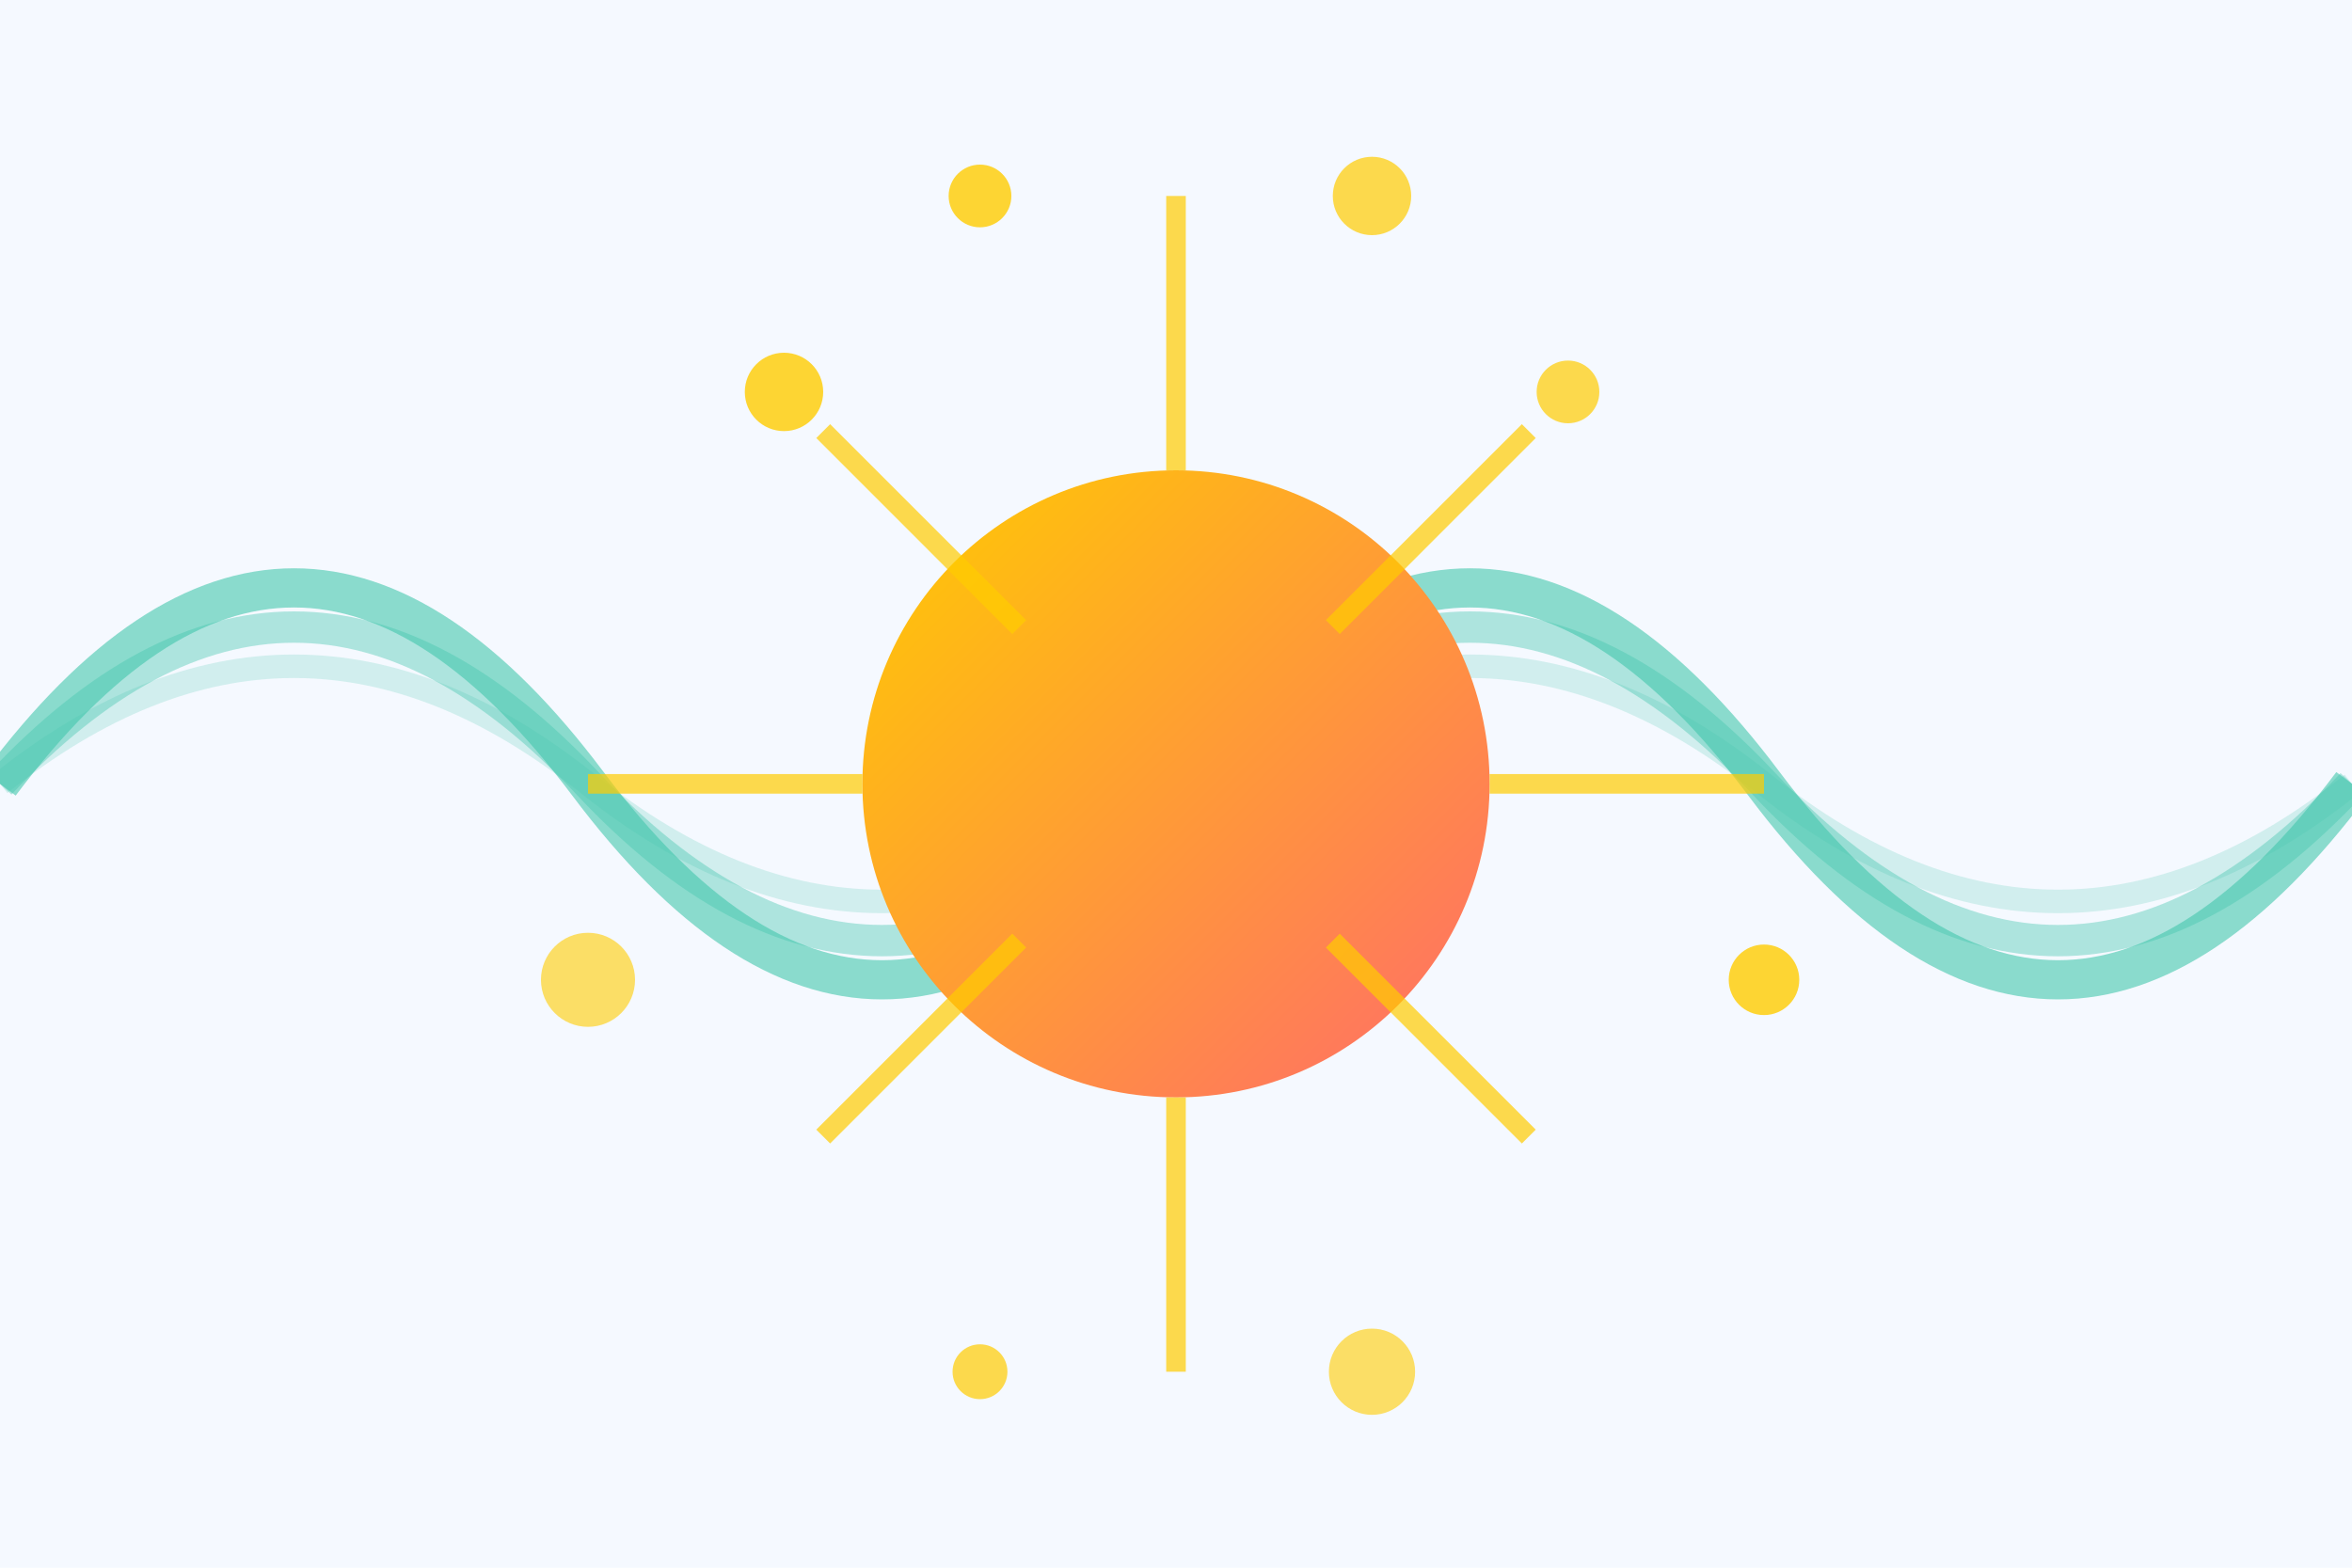 <svg xmlns="http://www.w3.org/2000/svg" width="600" height="400" viewBox="0 0 600 400">
  <!-- 배경 -->
  <rect width="600" height="400" fill="#f5f9ff" />
  
  <!-- 에너지 파동 효과 -->
  <path d="M0,200 Q75,100 150,200 T300,200 T450,200 T600,200" stroke="#43c6ac" stroke-width="10" fill="none" opacity="0.6" />
  <path d="M0,200 Q75,120 150,200 T300,200 T450,200 T600,200" stroke="#43c6ac" stroke-width="8" fill="none" opacity="0.4" />
  <path d="M0,200 Q75,140 150,200 T300,200 T450,200 T600,200" stroke="#43c6ac" stroke-width="6" fill="none" opacity="0.2" />
  
  <!-- 에너지 볼 -->
  <circle cx="300" cy="200" r="80" fill="url(#energyGradient)" />
  
  <!-- 에너지 광선 -->
  <g opacity="0.7">
    <line x1="300" y1="120" x2="300" y2="50" stroke="#ffcc00" stroke-width="5" />
    <line x1="300" y1="280" x2="300" y2="350" stroke="#ffcc00" stroke-width="5" />
    <line x1="220" y1="200" x2="150" y2="200" stroke="#ffcc00" stroke-width="5" />
    <line x1="380" y1="200" x2="450" y2="200" stroke="#ffcc00" stroke-width="5" />
    
    <line x1="260" y1="160" x2="210" y2="110" stroke="#ffcc00" stroke-width="5" />
    <line x1="340" y1="160" x2="390" y2="110" stroke="#ffcc00" stroke-width="5" />
    <line x1="260" y1="240" x2="210" y2="290" stroke="#ffcc00" stroke-width="5" />
    <line x1="340" y1="240" x2="390" y2="290" stroke="#ffcc00" stroke-width="5" />
  </g>
  
  <!-- 그라데이션 정의 -->
  <defs>
    <linearGradient id="energyGradient" x1="0%" y1="0%" x2="100%" y2="100%">
      <stop offset="0%" stop-color="#ffcc00" />
      <stop offset="100%" stop-color="#ff6b6b" />
    </linearGradient>
  </defs>
  
  <!-- 작은 에너지 입자들 -->
  <g>
    <circle cx="200" cy="100" r="10" fill="#ffcc00" opacity="0.8" />
    <circle cx="400" cy="100" r="8" fill="#ffcc00" opacity="0.7" />
    <circle cx="150" cy="250" r="12" fill="#ffcc00" opacity="0.6" />
    <circle cx="450" cy="250" r="9" fill="#ffcc00" opacity="0.8" />
    <circle cx="250" cy="350" r="7" fill="#ffcc00" opacity="0.7" />
    <circle cx="350" cy="350" r="11" fill="#ffcc00" opacity="0.6" />
    <circle cx="250" cy="50" r="8" fill="#ffcc00" opacity="0.8" />
    <circle cx="350" cy="50" r="10" fill="#ffcc00" opacity="0.7" />
  </g>
</svg>